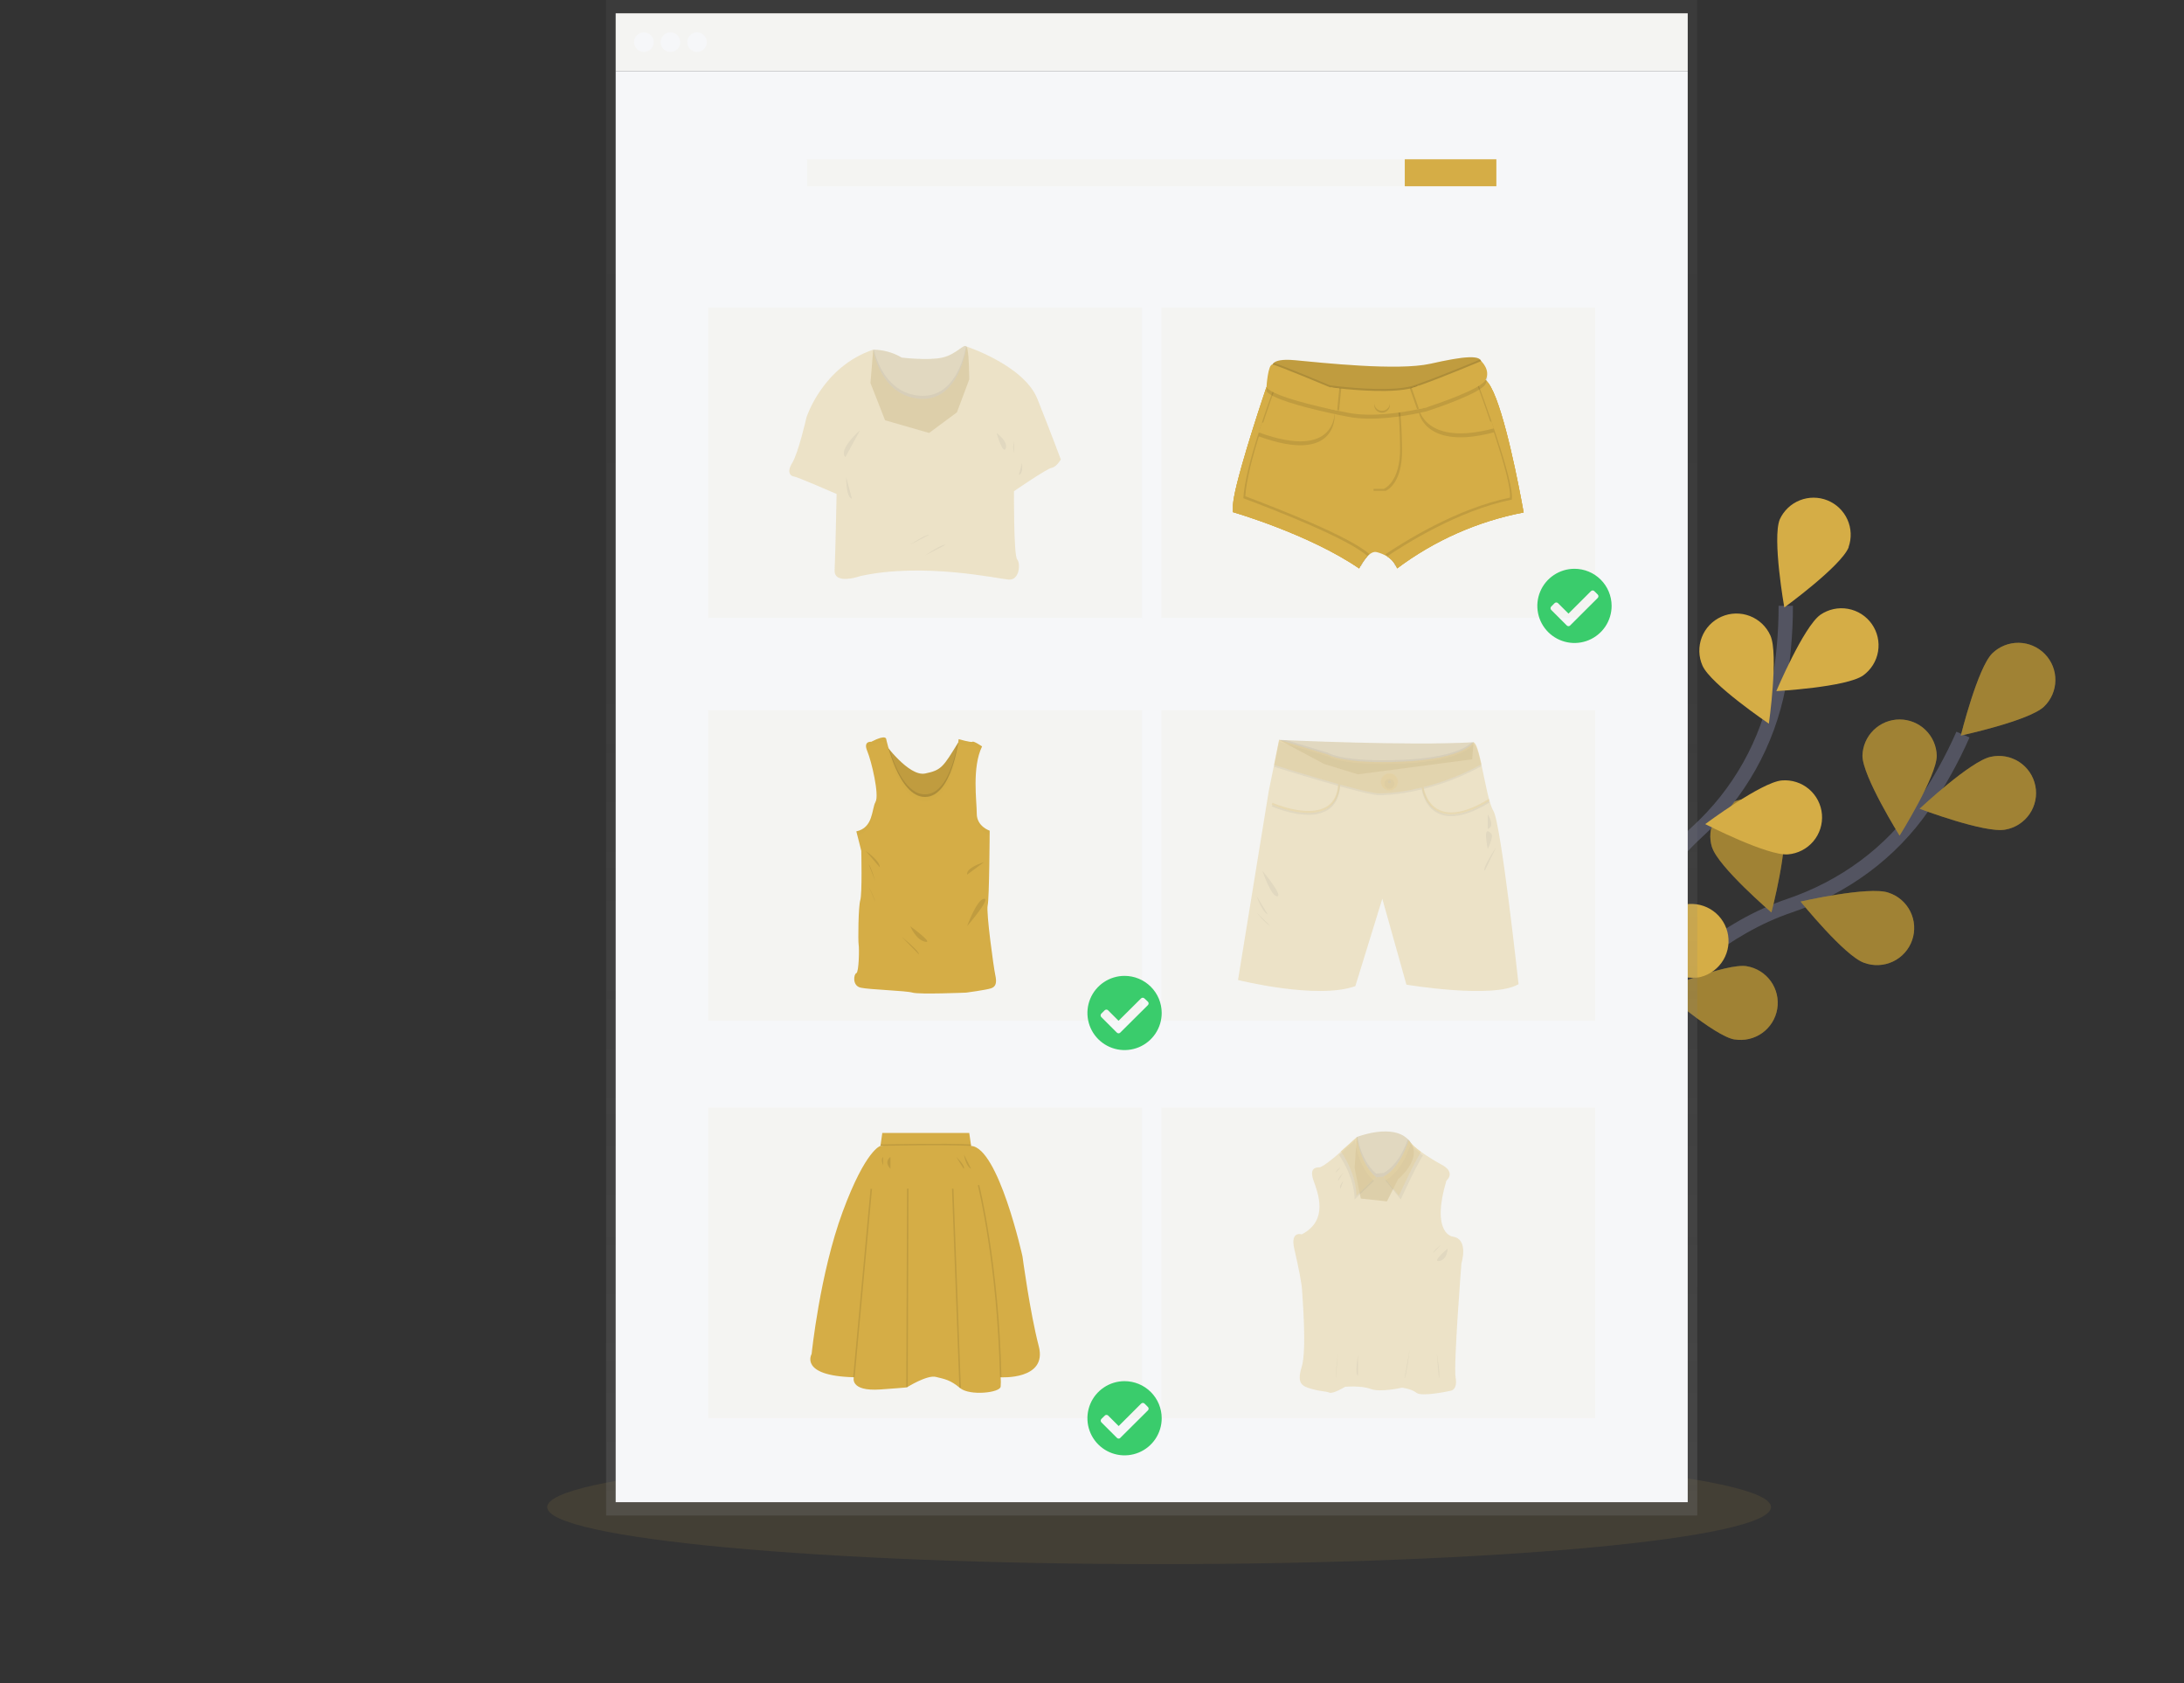 <svg width="305" height="235" viewBox="0 0 305 235" fill="none" xmlns="http://www.w3.org/2000/svg">
<rect x="0" y="0" width="305" height="235" fill="#333333" stroke="none"/>
<path opacity="0.1" d="M161.873 218.375C209.069 218.375 247.328 214.811 247.328 210.415C247.328 206.019 209.069 202.455 161.873 202.455C114.678 202.455 76.418 206.019 76.418 210.415C76.418 214.811 114.678 218.375 161.873 218.375Z" fill="#D5AD46"/>
<path d="M219.878 153.741C219.878 153.741 231.858 132.549 249.911 126.448C257.482 123.884 264.092 119.064 268.612 112.478C270.751 109.347 272.599 106.027 274.132 102.559" stroke="#535461" stroke-width="2" stroke-miterlimit="10"/>
<path d="M285.464 98.642C283.407 100.634 273.832 102.694 273.832 102.694C273.832 102.694 276.184 93.202 278.238 91.207C279.225 90.25 280.553 89.724 281.928 89.745C283.304 89.765 284.615 90.331 285.573 91.317C286.532 92.303 287.058 93.628 287.038 95.002C287.017 96.376 286.451 97.685 285.464 98.642Z" fill="#D5AD46"/>
<path d="M280.049 115.825C277.238 116.38 268.081 112.913 268.081 112.913C268.081 112.913 275.22 106.218 278.028 105.66C278.702 105.511 279.4 105.498 280.08 105.622C280.76 105.746 281.408 106.004 281.987 106.381C282.565 106.758 283.063 107.247 283.449 107.819C283.836 108.391 284.105 109.034 284.24 109.711C284.374 110.388 284.372 111.085 284.233 111.761C284.095 112.437 283.822 113.079 283.432 113.648C283.041 114.218 282.541 114.704 281.96 115.077C281.379 115.451 280.729 115.705 280.049 115.825Z" fill="#D5AD46"/>
<path d="M260.317 134.417C257.614 133.481 251.458 125.872 251.458 125.872C251.458 125.872 261.005 123.689 263.711 124.625C264.37 124.835 264.98 125.175 265.506 125.624C266.032 126.074 266.462 126.623 266.772 127.241C267.082 127.859 267.265 128.533 267.31 129.222C267.355 129.912 267.262 130.603 267.036 131.256C266.809 131.909 266.454 132.511 265.992 133.025C265.53 133.539 264.969 133.955 264.343 134.25C263.717 134.544 263.038 134.711 262.347 134.74C261.656 134.768 260.966 134.659 260.317 134.417Z" fill="#D5AD46"/>
<path d="M242.235 145.128C239.409 144.663 232.057 138.196 232.057 138.196C232.057 138.196 241.096 134.435 243.923 134.897C244.595 135.008 245.238 135.25 245.817 135.609C246.395 135.968 246.897 136.437 247.294 136.99C247.691 137.543 247.975 138.168 248.13 138.831C248.284 139.493 248.307 140.179 248.196 140.851C248.085 141.522 247.843 142.165 247.484 142.742C247.124 143.32 246.654 143.821 246.101 144.218C245.547 144.614 244.921 144.897 244.257 145.052C243.594 145.207 242.907 145.229 242.235 145.119V145.128Z" fill="#D5AD46"/>
<path d="M260.095 105.504C260.095 108.366 265.279 116.665 265.279 116.665C265.279 116.665 270.468 108.369 270.471 105.507C270.439 104.155 269.878 102.869 268.908 101.924C267.939 100.979 266.638 100.449 265.283 100.449C263.928 100.449 262.627 100.979 261.658 101.924C260.689 102.869 260.128 104.155 260.095 105.507V105.504Z" fill="#D5AD46"/>
<path d="M239.096 118.29C239.952 121.02 247.382 127.39 247.382 127.39C247.382 127.39 249.851 117.924 248.995 115.195C248.584 113.883 247.668 112.787 246.448 112.149C245.228 111.511 243.804 111.384 242.49 111.794C241.176 112.204 240.079 113.119 239.44 114.338C238.801 115.556 238.673 116.978 239.084 118.29H239.096Z" fill="#D5AD46"/>
<path d="M220.392 133.524C220.773 136.361 227.023 143.892 227.023 143.892C227.023 143.892 231.057 134.981 230.675 132.144C230.492 130.782 229.775 129.549 228.681 128.715C227.587 127.882 226.206 127.516 224.843 127.699C223.479 127.882 222.244 128.598 221.409 129.691C220.575 130.783 220.209 132.162 220.392 133.524Z" fill="#D5AD46"/>
<path opacity="0.25" d="M285.464 98.642C283.407 100.634 273.832 102.694 273.832 102.694C273.832 102.694 276.184 93.202 278.238 91.207C279.225 90.25 280.553 89.724 281.928 89.745C283.304 89.765 284.615 90.331 285.573 91.317C286.532 92.303 287.058 93.628 287.038 95.002C287.017 96.376 286.451 97.685 285.464 98.642Z" fill="black"/>
<path opacity="0.25" d="M280.049 115.825C277.238 116.38 268.081 112.913 268.081 112.913C268.081 112.913 275.22 106.218 278.028 105.66C278.702 105.511 279.4 105.498 280.08 105.622C280.76 105.746 281.408 106.004 281.987 106.381C282.565 106.758 283.063 107.247 283.449 107.819C283.836 108.391 284.105 109.034 284.24 109.711C284.374 110.388 284.372 111.085 284.233 111.761C284.095 112.437 283.822 113.079 283.432 113.648C283.041 114.218 282.541 114.704 281.96 115.077C281.379 115.451 280.729 115.705 280.049 115.825Z" fill="black"/>
<path opacity="0.25" d="M260.317 134.417C257.614 133.481 251.458 125.872 251.458 125.872C251.458 125.872 261.005 123.689 263.711 124.625C264.37 124.835 264.98 125.175 265.506 125.624C266.032 126.074 266.462 126.623 266.772 127.241C267.082 127.859 267.265 128.533 267.31 129.222C267.355 129.912 267.262 130.603 267.036 131.256C266.809 131.909 266.454 132.511 265.992 133.025C265.53 133.539 264.969 133.955 264.343 134.25C263.717 134.544 263.038 134.711 262.347 134.74C261.656 134.768 260.966 134.659 260.317 134.417Z" fill="black"/>
<path opacity="0.25" d="M242.235 145.128C239.409 144.663 232.057 138.196 232.057 138.196C232.057 138.196 241.096 134.435 243.923 134.897C244.595 135.008 245.238 135.25 245.817 135.609C246.395 135.968 246.897 136.437 247.294 136.99C247.691 137.543 247.975 138.168 248.13 138.831C248.284 139.493 248.307 140.179 248.196 140.851C248.085 141.522 247.843 142.165 247.484 142.742C247.124 143.32 246.654 143.821 246.101 144.218C245.547 144.614 244.921 144.897 244.257 145.052C243.594 145.207 242.907 145.229 242.235 145.119V145.128Z" fill="black"/>
<path opacity="0.25" d="M260.095 105.504C260.095 108.366 265.279 116.665 265.279 116.665C265.279 116.665 270.468 108.369 270.471 105.507C270.439 104.155 269.878 102.869 268.908 101.924C267.939 100.979 266.638 100.449 265.283 100.449C263.928 100.449 262.627 100.979 261.658 101.924C260.689 102.869 260.128 104.155 260.095 105.507V105.504Z" fill="black"/>
<path opacity="0.25" d="M239.096 118.29C239.952 121.02 247.382 127.39 247.382 127.39C247.382 127.39 249.851 117.924 248.995 115.195C248.584 113.883 247.668 112.787 246.448 112.149C245.228 111.511 243.804 111.384 242.49 111.794C241.176 112.204 240.079 113.119 239.44 114.338C238.801 115.556 238.673 116.978 239.084 118.29H239.096Z" fill="black"/>
<path opacity="0.25" d="M220.392 133.524C220.773 136.361 227.023 143.892 227.023 143.892C227.023 143.892 231.057 134.981 230.675 132.144C230.492 130.782 229.775 129.549 228.681 128.715C227.587 127.882 226.206 127.516 224.843 127.699C223.479 127.882 222.244 128.598 221.409 129.691C220.575 130.783 220.209 132.162 220.392 133.524Z" fill="black"/>
<path d="M220.569 153.319C220.569 153.319 222.921 129.097 236.934 116.215C242.847 110.848 246.857 103.71 248.364 95.874C249.049 92.148 249.391 88.367 249.385 84.579" stroke="#535461" stroke-width="2" stroke-miterlimit="10"/>
<path d="M258.17 76.412C257.098 79.066 249.181 84.81 249.181 84.81C249.181 84.81 247.475 75.179 248.548 72.513C249.102 71.299 250.103 70.346 251.344 69.851C252.585 69.357 253.969 69.359 255.207 69.858C256.446 70.357 257.444 71.314 257.994 72.53C258.544 73.746 258.602 75.127 258.158 76.385L258.17 76.412Z" fill="#D5AD46"/>
<path d="M260.188 94.305C257.846 95.952 248.067 96.489 248.067 96.489C248.067 96.489 251.878 87.491 254.221 85.832C255.346 85.059 256.732 84.761 258.077 85.002C259.421 85.243 260.616 86.004 261.402 87.12C262.188 88.236 262.501 89.617 262.274 90.962C262.047 92.307 261.297 93.509 260.188 94.305Z" fill="#D5AD46"/>
<path d="M249.704 119.283C246.851 119.523 238.138 115.057 238.138 115.057C238.138 115.057 245.98 109.2 248.836 108.96C249.515 108.903 250.198 108.98 250.847 109.187C251.496 109.393 252.098 109.726 252.618 110.165C253.138 110.604 253.567 111.141 253.879 111.746C254.191 112.35 254.382 113.01 254.438 113.688C254.495 114.366 254.418 115.048 254.211 115.696C254.004 116.344 253.671 116.945 253.232 117.465C252.792 117.984 252.254 118.412 251.649 118.724C251.043 119.036 250.383 119.226 249.704 119.283Z" fill="#D5AD46"/>
<path d="M237.511 136.397C234.739 137.114 225.395 134.183 225.395 134.183C225.395 134.183 232.135 127.084 234.907 126.367C236.238 126.022 237.653 126.22 238.839 126.917C240.025 127.613 240.885 128.752 241.23 130.082C241.575 131.412 241.377 132.824 240.68 134.009C239.982 135.193 238.842 136.052 237.511 136.397Z" fill="#D5AD46"/>
<path d="M237.757 92.938C238.919 95.553 247.025 101.036 247.025 101.036C247.025 101.036 248.403 91.354 247.244 88.739C246.687 87.482 245.652 86.499 244.368 86.004C243.084 85.509 241.656 85.544 240.398 86.101C239.14 86.658 238.155 87.691 237.66 88.973C237.164 90.255 237.199 91.681 237.757 92.938Z" fill="#D5AD46"/>
<path d="M223.75 113.135C225.642 115.282 235.021 118.098 235.021 118.098C235.021 118.098 233.435 108.447 231.546 106.296C230.638 105.262 229.356 104.631 227.982 104.541C226.607 104.451 225.254 104.91 224.218 105.816C223.183 106.723 222.55 108.004 222.46 109.376C222.37 110.748 222.83 112.1 223.738 113.135H223.75Z" fill="#D5AD46"/>
<path d="M212.833 134.63C214.334 137.069 223.101 141.427 223.101 141.427C223.101 141.427 223.173 131.646 221.674 129.208C220.954 128.037 219.798 127.199 218.46 126.88C217.122 126.56 215.711 126.785 214.539 127.504C213.366 128.223 212.528 129.378 212.208 130.714C211.888 132.051 212.113 133.459 212.833 134.63Z" fill="#D5AD46"/>
<path d="M84.644 0V8.212V211.585H237.03V8.212V0H84.644Z" fill="url(#paint0_linear)"/>
<path d="M235.694 1.857H85.981V9.922H235.694V1.857Z" fill="#F6F7F9"/>
<g opacity="0.2">
<path opacity="0.2" d="M235.694 1.857H85.981V9.922H235.694V1.857Z" fill="#D5AD46"/>
</g>
<path d="M235.694 9.922H85.981V209.728H235.694V9.922Z" fill="#F6F7F9"/>
<path d="M89.918 7.255C90.674 7.255 91.287 6.643 91.287 5.888C91.287 5.132 90.674 4.52 89.918 4.52C89.162 4.52 88.548 5.132 88.548 5.888C88.548 6.643 89.162 7.255 89.918 7.255Z" fill="#F6F7F9"/>
<path d="M93.63 7.255C94.386 7.255 94.999 6.643 94.999 5.888C94.999 5.132 94.386 4.52 93.63 4.52C92.874 4.52 92.26 5.132 92.26 5.888C92.26 6.643 92.874 7.255 93.63 7.255Z" fill="#F6F7F9"/>
<path d="M97.342 7.255C98.098 7.255 98.712 6.643 98.712 5.888C98.712 5.132 98.098 4.52 97.342 4.52C96.586 4.52 95.972 5.132 95.972 5.888C95.972 6.643 96.586 7.255 97.342 7.255Z" fill="#F6F7F9"/>
<g opacity="0.2">
<path opacity="0.2" d="M208.97 22.239H112.701V26.003H208.97V22.239Z" fill="#D5AD46"/>
</g>
<path d="M208.97 22.239H196.18V26.003H208.97V22.239Z" fill="#D5AD46"/>
<g opacity="0.2">
<path opacity="0.2" d="M159.486 99.161H98.904V142.497H159.486V99.161Z" fill="#D5AD46"/>
</g>
<g opacity="0.2">
<path opacity="0.2" d="M159.486 42.946H98.904V86.282H159.486V42.946Z" fill="#D5AD46"/>
</g>
<g opacity="0.2">
<path opacity="0.2" d="M159.486 154.644H98.904V197.98H159.486V154.644Z" fill="#D5AD46"/>
</g>
<g opacity="0.2">
<path opacity="0.2" d="M222.77 99.161H162.189V142.497H222.77V99.161Z" fill="#D5AD46"/>
</g>
<g opacity="0.2">
<path opacity="0.2" d="M222.77 42.946H162.189V86.282H222.77V42.946Z" fill="#D5AD46"/>
</g>
<g opacity="0.2">
<path opacity="0.2" d="M222.77 154.644H162.189V197.98H222.77V154.644Z" fill="#D5AD46"/>
</g>
<path d="M177.676 51.32C177.676 51.32 177.127 49.949 180.833 50.291C184.539 50.633 195.179 51.815 199.78 50.78C204.381 49.745 207.123 49.416 206.85 50.78C206.577 52.145 198.888 55.228 198.888 55.228L188.933 56.257L181.59 55.09L177.646 52.76L177.676 51.32Z" fill="#D5AD46"/>
<path opacity="0.1" d="M206.859 50.78C206.583 52.145 198.898 55.228 198.898 55.228L188.942 56.257L181.599 55.093L177.658 52.763L177.685 51.323C177.647 51.205 177.647 51.077 177.685 50.958C177.722 50.84 177.796 50.735 177.896 50.66C178.235 50.36 179.028 50.127 180.842 50.294C184.551 50.636 195.188 51.815 199.789 50.78C203.538 49.938 206.054 49.563 206.697 50.181C206.776 50.256 206.833 50.352 206.862 50.458C206.891 50.563 206.89 50.675 206.859 50.78Z" fill="black"/>
<path d="M212.776 71.544C206.37 72.776 200.329 75.447 195.11 79.357C194.846 78.656 194.349 78.066 193.702 77.686C193.26 77.413 192.777 77.21 192.272 77.087C191.813 76.97 191.371 77.249 190.966 77.65C190.499 78.166 190.108 78.745 189.804 79.369C182.803 74.57 172.183 71.508 172.183 71.508V70.548C172.183 70.359 172.217 70.131 172.253 69.873C172.289 69.615 172.334 69.388 172.391 69.109C173.292 64.532 176.854 54.073 176.854 54.073H177.956H180.881L188.689 55.693L197.474 55.156L206.322 53.318L207.469 53.078C209.382 54.577 211.553 65.075 212.406 69.543C212.514 70.11 212.598 70.578 212.661 70.923C212.737 71.313 212.776 71.544 212.776 71.544Z" fill="#D5AD46"/>
<path d="M173.637 69.562C173.868 65.168 177.364 55.645 177.956 54.065H176.854C176.854 54.065 173.081 65.162 172.316 69.493C172.314 69.504 172.314 69.515 172.316 69.526C172.295 69.642 172.274 69.757 172.259 69.865C172.222 70.122 172.198 70.35 172.189 70.539V71.499C172.189 71.499 182.809 74.564 189.81 79.36C190.114 78.736 190.505 78.157 190.972 77.641C188.296 75.212 178.148 71.253 173.637 69.562Z" fill="#D5AD46"/>
<path d="M212.661 70.911C212.634 70.758 212.601 70.581 212.565 70.386C212.52 70.134 212.466 69.85 212.406 69.531C211.553 65.057 209.382 54.556 207.469 53.066L206.322 53.306C207.018 55.174 211.508 67.375 211.127 69.757C203.619 71.256 196.008 76.13 193.708 77.686C194.355 78.066 194.852 78.656 195.116 79.357C200.335 75.448 206.376 72.776 212.782 71.544C212.782 71.544 212.737 71.313 212.661 70.911Z" fill="#D5AD46"/>
<path opacity="0.1" d="M173.913 69.286C174.142 64.892 177.64 55.369 178.232 53.791H177.127C177.127 53.791 173.355 64.889 172.589 69.217C172.589 69.217 172.589 69.241 172.589 69.25C172.567 69.37 172.549 69.484 172.535 69.591C172.499 69.85 172.475 70.077 172.466 70.266V71.226C172.466 71.226 183.082 74.288 190.086 79.087C190.388 78.462 190.778 77.883 191.245 77.369C188.569 74.945 178.424 70.977 173.913 69.286Z" fill="black"/>
<path d="M173.637 69.562C173.868 65.168 177.364 55.645 177.956 54.065H176.854C176.854 54.065 173.081 65.162 172.316 69.493C172.314 69.504 172.314 69.515 172.316 69.526C172.295 69.642 172.274 69.757 172.259 69.865C172.222 70.122 172.198 70.35 172.189 70.539V71.499C172.189 71.499 182.809 74.564 189.81 79.36C190.114 78.736 190.505 78.157 190.972 77.641C188.296 75.212 178.148 71.253 173.637 69.562Z" fill="#D5AD46"/>
<path opacity="0.1" d="M212.388 70.635L212.292 70.111C212.244 69.859 212.193 69.577 212.133 69.256C211.283 64.784 209.109 54.283 207.196 52.79L206.051 53.033C206.748 54.901 211.238 67.102 210.857 69.484C203.348 70.983 195.735 75.857 193.438 77.411C194.085 77.791 194.582 78.382 194.846 79.084C200.062 75.173 206.103 72.5 212.508 71.268C212.508 71.268 212.463 71.043 212.388 70.635Z" fill="black"/>
<path d="M212.661 70.911C212.634 70.758 212.601 70.581 212.565 70.386C212.52 70.134 212.466 69.85 212.406 69.531C211.553 65.057 209.382 54.556 207.469 53.066L206.322 53.306C207.018 55.174 211.508 67.375 211.127 69.757C203.619 71.256 196.008 76.13 193.708 77.686C194.355 78.066 194.852 78.656 195.116 79.357C200.335 75.448 206.376 72.776 212.782 71.544C212.782 71.544 212.737 71.313 212.661 70.911Z" fill="#D5AD46"/>
<path opacity="0.1" d="M176.247 59.487C176.247 59.487 183.214 63.866 184.842 57.453L186.392 57.867C186.392 57.867 186.902 64.973 175.784 60.918L176.247 59.487Z" fill="black"/>
<path d="M176.247 58.938C176.247 58.938 183.214 63.317 184.842 56.905L186.392 57.319C186.392 57.319 186.902 64.424 175.784 60.369L176.247 58.938Z" fill="#D5AD46"/>
<path opacity="0.1" d="M198.171 57.66C198.171 57.66 199.072 62.9 208.619 60.36L208.283 59.37C208.283 59.37 201.763 62.069 199.399 57.382L198.171 57.66Z" fill="black"/>
<path d="M198.171 57.112C198.171 57.112 199.072 62.351 208.619 59.811L208.283 58.821C208.283 58.821 201.763 61.521 199.399 56.833L198.171 57.112Z" fill="#D5AD46"/>
<path opacity="0.1" d="M191.816 57.592V68.527H193.51C193.51 68.527 195.852 67.684 195.798 62.768C195.744 57.852 195.387 56.53 195.387 56.53L191.816 57.592Z" fill="black"/>
<path d="M191.543 57.319V68.254H193.236C193.236 68.254 195.579 67.411 195.525 62.495C195.471 57.58 195.11 56.257 195.11 56.257L191.543 57.319Z" fill="#D5AD46"/>
<path opacity="0.1" d="M207.46 53.618C206.769 54.901 200.498 57.01 199.39 57.373L199.222 57.427C199.222 57.427 198.825 57.529 198.162 57.667C196.144 58.087 191.645 58.866 188.251 58.182C187.758 58.087 187.248 57.981 186.728 57.883L185.527 57.622C181.623 56.755 177.583 55.621 176.866 54.622C176.866 54.622 177.061 51.362 177.718 51.449C178.376 51.536 185.719 54.622 185.719 54.622L185.824 54.637C186.014 54.661 186.443 54.715 187.047 54.784C189.431 55.045 194.456 55.459 197.159 54.736C197.288 54.7 197.408 54.664 197.525 54.622C197.729 54.553 197.942 54.481 198.162 54.4C201.64 53.171 206.847 50.969 206.847 50.969C206.847 50.969 208.223 52.205 207.46 53.618Z" fill="black"/>
<path opacity="0.1" d="M206.859 50.78C206.583 52.145 198.897 55.228 198.897 55.228L188.942 56.257L181.599 55.093L177.658 52.763L177.685 51.323C177.647 51.205 177.647 51.077 177.685 50.958C177.722 50.839 177.796 50.735 177.896 50.66C179.202 51.056 185.704 53.788 185.704 53.788L185.809 53.803C185.998 53.828 186.428 53.882 187.032 53.95C189.416 54.211 194.441 54.625 197.144 53.903C197.273 53.867 197.393 53.831 197.51 53.788C197.714 53.722 197.927 53.648 198.147 53.566C201.291 52.454 205.853 50.546 206.697 50.192C206.774 50.267 206.83 50.361 206.858 50.464C206.887 50.568 206.887 50.677 206.859 50.78Z" fill="black"/>
<path d="M207.46 53.066C206.769 54.349 200.498 56.455 199.39 56.818L199.222 56.875C199.222 56.875 198.825 56.974 198.162 57.112C196.144 57.532 191.645 58.311 188.251 57.627C187.758 57.532 187.248 57.426 186.728 57.328L185.527 57.067C181.623 56.2 177.583 55.066 176.866 54.067C176.866 54.067 177.061 50.807 177.718 50.897C178.376 50.987 185.719 54.067 185.719 54.067L185.824 54.082C186.014 54.106 186.443 54.163 187.047 54.229C189.431 54.49 194.456 54.904 197.159 54.181C197.288 54.145 197.408 54.109 197.525 54.067C197.729 54.001 197.942 53.926 198.162 53.845C201.64 52.616 206.847 50.414 206.847 50.414C206.847 50.414 208.223 51.659 207.46 53.066Z" fill="#D5AD46"/>
<path opacity="0.1" d="M193.005 57.628C193.612 57.628 194.104 57.136 194.104 56.53C194.104 55.924 193.612 55.432 193.005 55.432C192.398 55.432 191.906 55.924 191.906 56.53C191.906 57.136 192.398 57.628 193.005 57.628Z" fill="black"/>
<path d="M193.005 57.352C193.612 57.352 194.104 56.86 194.104 56.254C194.104 55.648 193.612 55.156 193.005 55.156C192.398 55.156 191.906 55.648 191.906 56.254C191.906 56.86 192.398 57.352 193.005 57.352Z" fill="#D5AD46"/>
<path opacity="0.1" d="M187.308 54.217L187.008 57.313L185.806 57.052L186.107 54.07C186.275 54.1 186.707 54.157 187.308 54.217Z" fill="black"/>
<path d="M187.038 54.217L186.737 57.313L185.536 57.052L185.836 54.07C186.001 54.1 186.437 54.157 187.038 54.217Z" fill="#D5AD46"/>
<path opacity="0.1" d="M199.123 56.818L198.955 56.875C198.955 56.875 198.561 56.974 197.894 57.112L196.87 54.175C196.999 54.139 197.123 54.103 197.24 54.061C197.444 53.995 197.657 53.92 197.876 53.84L199.123 56.818Z" fill="black"/>
<path d="M199.399 56.818L199.231 56.875C199.231 56.875 198.834 56.974 198.171 57.112L197.147 54.175C197.276 54.139 197.396 54.103 197.513 54.061C197.717 53.995 197.93 53.92 198.15 53.84L199.399 56.818Z" fill="#D5AD46"/>
<g opacity="0.5">
<path opacity="0.5" d="M121.939 48.819C123.344 48.828 124.721 49.21 125.93 49.925C125.93 49.925 129.588 50.369 131.582 49.925C133.576 49.481 134.586 47.934 134.964 48.375C135.342 48.816 135.351 52.97 135.351 52.97L133.633 57.565L129.753 60.441L123.603 58.671L121.566 53.474L121.939 48.819Z" fill="#D5AD46"/>
<path opacity="0.1" d="M135.351 52.976L133.633 57.57L129.753 60.447L123.603 58.677L121.566 53.474L121.954 48.825H122.044C123.418 48.859 124.761 49.241 125.948 49.934C125.948 49.934 129.606 50.378 131.6 49.934C133.495 49.514 134.492 48.093 134.904 48.333C134.928 48.344 134.95 48.36 134.967 48.381C135.351 48.819 135.351 52.976 135.351 52.976Z" fill="black"/>
<path opacity="0.1" d="M135.351 52.976L133.633 57.571L129.753 60.447L123.603 58.677L121.566 53.474L121.954 48.825H122.044C122.386 50.291 123.846 54.922 128.495 55.249C133.276 55.582 134.634 49.901 134.916 48.336C134.94 48.347 134.962 48.364 134.979 48.384C135.351 48.819 135.351 52.976 135.351 52.976Z" fill="black"/>
<path opacity="0.5" d="M121.939 48.82C121.939 48.82 122.936 55.295 128.48 55.682C134.024 56.069 134.964 48.376 134.964 48.376C134.964 48.376 143.001 51.006 144.875 55.697C146.749 60.388 148.145 64.152 148.145 64.152C148.145 64.152 147.545 65.202 146.869 65.313C146.193 65.424 141.604 68.579 141.604 68.579C141.604 68.579 141.55 77.546 142.049 78.098C142.547 78.65 142.382 81.032 140.883 80.921C139.385 80.81 129.023 78.485 120.161 80.423C120.161 80.423 116.449 81.751 116.557 79.592C116.665 77.433 116.833 68.966 116.833 68.966C116.833 68.966 111.235 66.53 110.905 66.53C110.574 66.53 109.739 66.092 110.625 64.65C111.511 63.207 112.623 58.285 112.623 58.285C112.623 58.285 114.845 51.219 121.939 48.82Z" fill="#D5AD46"/>
<path opacity="0.1" d="M139.174 60.447C139.174 60.447 140.838 61.664 140.451 62.606C140.063 63.548 139.174 60.447 139.174 60.447Z" fill="black"/>
<path opacity="0.1" d="M141.613 61.617C141.458 62.157 141.458 62.729 141.613 63.269V61.617Z" fill="black"/>
<path opacity="0.1" d="M142.721 64.655C142.721 64.655 142.944 66.154 142.28 66.313L142.721 64.655Z" fill="black"/>
<path opacity="0.1" d="M120.11 60.06C120.11 60.06 117.007 62.759 118.059 63.824L120.11 60.06Z" fill="black"/>
<path opacity="0.1" d="M118.17 66.592C118.17 66.592 118.119 69.415 118.975 69.636L118.17 66.592Z" fill="black"/>
<path opacity="0.1" d="M127.092 76.055C127.092 76.055 129.195 74.618 129.753 74.672L127.092 76.055Z" fill="black"/>
<path opacity="0.1" d="M129.195 77.551C129.195 77.551 131.471 75.944 132.081 76.052L129.195 77.551Z" fill="black"/>
</g>
<g opacity="0.5">
<path opacity="0.5" d="M178.628 103.3C178.628 103.3 196.762 104.158 205.778 103.63L205.58 106.005L189.626 108.105L184.905 106.653L178.628 103.3Z" fill="#D5AD46"/>
<path opacity="0.1" d="M205.79 103.63L205.592 106.005L189.641 108.105L184.917 106.653L178.628 103.3C178.628 103.3 179.001 103.321 179.665 103.348C183.599 103.519 197.765 104.071 205.544 103.648L205.79 103.63Z" fill="black"/>
<path opacity="0.5" d="M212.067 137.407C208.565 139.507 196.411 137.473 196.411 137.473L193.041 125.476L189.275 137.68C183.926 139.594 172.892 136.823 172.892 136.823L177.187 110.429L177.929 106.791L178.628 103.3L185.434 105.346C185.434 105.346 187.479 106.731 196.002 106.335C204.526 105.939 205.778 103.636 205.778 103.636C206.153 103.744 206.511 105.067 206.871 106.71C207.394 109.11 207.925 112.187 208.553 113.204C209.622 114.913 212.067 137.407 212.067 137.407Z" fill="#D5AD46"/>
<path opacity="0.1" d="M206.883 106.968C199.285 111.134 192.744 111.02 192.744 111.02C191.125 111.218 177.929 107.052 177.929 107.052L178.628 103.564L185.434 105.609C185.434 105.609 187.479 106.995 196.002 106.599C204.526 106.203 205.778 103.9 205.778 103.9C206.165 104.005 206.523 105.325 206.883 106.968Z" fill="black"/>
<path opacity="0.1" d="M205.79 103.63L205.592 106.005L189.641 108.105L184.917 106.653L178.628 103.3C178.628 103.3 179.001 103.321 179.665 103.348L185.431 105.082C185.431 105.082 187.476 106.467 195.999 106.071C202.694 105.771 204.904 104.272 205.544 103.645L205.79 103.63Z" fill="black"/>
<path opacity="0.5" d="M206.883 106.704C199.285 110.87 192.744 110.756 192.744 110.756C191.125 110.954 177.929 106.788 177.929 106.788L178.628 103.3L185.434 105.346C185.434 105.346 187.479 106.731 196.002 106.335C204.526 105.939 205.778 103.636 205.778 103.636C206.165 103.738 206.523 105.061 206.883 106.704Z" fill="#D5AD46"/>
<path opacity="0.1" d="M194.032 110.126C194.415 110.126 194.726 109.816 194.726 109.434C194.726 109.051 194.415 108.741 194.032 108.741C193.649 108.741 193.338 109.051 193.338 109.434C193.338 109.816 193.649 110.126 194.032 110.126Z" fill="black"/>
<path opacity="0.5" d="M194.032 109.862C194.415 109.862 194.726 109.552 194.726 109.17C194.726 108.787 194.415 108.477 194.032 108.477C193.649 108.477 193.338 108.787 193.338 109.17C193.338 109.552 193.649 109.862 194.032 109.862Z" stroke="#D5AD46" stroke-miterlimit="10"/>
<path opacity="0.1" d="M176.295 121.574C176.295 121.574 177.517 125.204 178.376 125.138C179.235 125.072 176.295 121.574 176.295 121.574Z" fill="black"/>
<path opacity="0.1" d="M175.502 125.138C175.502 125.138 176.262 127.315 177.055 127.678L175.502 125.138Z" fill="black"/>
<path opacity="0.1" d="M175.502 127.414C175.502 127.414 176.703 128.932 177.415 129.294L175.502 127.414Z" fill="black"/>
<path opacity="0.1" d="M207.76 113.692C207.76 113.692 208.883 115.375 207.76 115.738V113.692Z" fill="black"/>
<path opacity="0.1" d="M208.271 116.428C206.967 114.883 207.772 118.527 207.772 118.527C207.772 118.527 208.604 116.824 208.271 116.428Z" fill="black"/>
<path opacity="0.1" d="M208.928 118.308C208.928 118.308 206.946 121.245 207.343 121.575L208.928 118.308Z" fill="black"/>
<path opacity="0.1" d="M182.707 113.755C180.277 113.755 177.743 112.658 177.601 112.592L177.709 112.349C177.758 112.373 182.608 114.475 185.233 112.898C186.224 112.298 186.779 111.242 186.887 109.748L187.152 109.769C187.038 111.353 186.437 112.469 185.368 113.123C184.555 113.571 183.635 113.79 182.707 113.755Z" fill="black"/>
<path opacity="0.5" d="M182.707 113.491C180.277 113.491 177.743 112.394 177.601 112.328L177.709 112.088C177.758 112.109 182.608 114.211 185.233 112.634C186.224 112.034 186.779 110.978 186.887 109.484L187.152 109.505C187.038 111.089 186.437 112.205 185.368 112.859C184.555 113.307 183.635 113.526 182.707 113.491Z" fill="#D5AD46"/>
<path opacity="0.1" d="M202.655 113.953C202.032 113.962 201.416 113.83 200.853 113.566C198.882 112.619 198.564 110.297 198.549 110.198L198.813 110.165C198.813 110.189 199.129 112.448 200.97 113.329C202.61 114.118 204.937 113.629 207.877 111.83L208.012 112.055C205.919 113.32 204.126 113.953 202.655 113.953Z" fill="black"/>
<path opacity="0.5" d="M202.655 113.689C202.032 113.698 201.416 113.566 200.853 113.303C198.882 112.355 198.564 110.033 198.549 109.934L198.813 109.901C198.813 109.925 199.129 112.184 200.97 113.066C202.61 113.854 204.937 113.365 207.877 111.566L208.012 111.791C205.919 113.057 204.126 113.689 202.655 113.689Z" fill="#D5AD46"/>
</g>
<path d="M123.47 103.705C123.47 103.705 126.879 108.459 129.195 107.997C131.51 107.535 131.738 107.028 133.796 103.705L135.483 107.583L133.495 112.382L131.141 115.426L126.149 114.643L124.534 109.197L123.47 103.705Z" fill="#D5AD46"/>
<path opacity="0.1" d="M135.483 107.58L133.495 112.379L131.141 115.423L126.149 114.64L124.534 109.194L123.47 103.705C123.47 103.705 123.771 104.119 124.239 104.689C125.383 106.053 127.561 108.321 129.195 107.988C131.477 107.532 131.732 107.031 133.715 103.831L133.796 103.696L135.483 107.58Z" fill="black"/>
<path opacity="0.1" d="M135.483 107.58L133.495 112.379L131.141 115.423L126.149 114.64L124.534 109.194L123.47 103.705C123.47 103.705 123.771 104.119 124.239 104.689C124.984 107.088 126.585 110.936 129.195 110.903C132.141 110.87 133.33 105.996 133.715 103.84L133.796 103.705L135.483 107.58Z" fill="black"/>
<path d="M121.668 103.564C121.668 103.564 120.512 103.426 121.113 104.857C121.713 106.287 122.822 110.993 122.269 111.962C121.716 112.931 121.993 115.561 119.59 116.071L120.281 118.791C120.281 118.791 120.419 124.79 120.143 125.668C119.866 126.547 119.818 131.388 119.912 131.895C120.005 132.402 119.96 135.725 119.59 135.866C119.221 136.007 118.99 137.617 120.191 137.893C121.392 138.169 126.519 138.31 127.444 138.586C128.369 138.862 134.928 138.586 134.928 138.586C134.928 138.586 137.7 138.217 138.394 137.986C139.087 137.755 139.226 137.203 138.994 136.142C138.763 135.08 137.7 127.375 137.931 126.406C138.162 125.437 138.21 115.978 138.21 115.978C138.21 115.978 136.408 115.378 136.408 113.623C136.408 111.869 135.715 107.163 137.147 104.212C137.147 104.212 135.991 103.42 135.808 103.561C135.625 103.702 133.88 103.195 133.88 103.195C133.88 103.195 132.979 111.224 129.21 111.269C125.441 111.314 123.762 103.195 123.762 103.195C123.762 103.195 123.795 102.457 121.668 103.564Z" fill="#D5AD46"/>
<path opacity="0.1" d="M127.119 129.312C127.119 129.312 127.897 131.205 129.195 131.481C130.492 131.757 127.119 129.312 127.119 129.312Z" fill="black"/>
<path opacity="0.1" d="M125.918 130.788C125.918 130.788 128.429 132.819 128.321 133.236L125.918 130.788Z" fill="black"/>
<path opacity="0.1" d="M120.882 118.791C120.882 118.791 122.87 120.129 122.87 121.098L120.882 118.791Z" fill="black"/>
<path opacity="0.1" d="M122.221 122.99C122.221 122.99 121.668 121.053 121.299 120.639L122.221 122.99Z" fill="black"/>
<path opacity="0.1" d="M121.299 123.728C121.299 123.728 122.131 125.389 122.221 125.851L121.299 123.728Z" fill="black"/>
<path opacity="0.1" d="M137.424 120.36C137.424 120.36 134.838 121.146 135.066 122.114L137.424 120.36Z" fill="black"/>
<path opacity="0.1" d="M135.054 129.312C135.054 129.312 138.442 125.389 137.424 125.482C136.405 125.575 135.054 129.312 135.054 129.312Z" fill="black"/>
<g opacity="0.1">
<path opacity="0.1" d="M136.405 113.623C136.405 112.814 136.258 111.374 136.24 109.769C136.222 111.611 136.405 113.315 136.405 114.223C136.405 115.939 138.126 116.548 138.207 116.575C138.207 116.2 138.207 115.975 138.207 115.975C138.207 115.975 136.405 115.378 136.405 113.623Z" fill="black"/>
<path opacity="0.1" d="M138.985 136.742C139.021 136.899 139.048 137.058 139.066 137.218C139.105 136.858 139.077 136.493 138.985 136.142C138.787 135.242 137.982 129.465 137.898 127.21C137.808 128.752 138.775 135.734 138.985 136.742Z" fill="black"/>
<path opacity="0.1" d="M119.869 130.758C119.869 129.112 119.963 126.841 120.143 126.259C120.29 125.791 120.32 123.878 120.317 122.186C120.317 123.704 120.272 125.246 120.143 125.659C119.939 126.313 119.86 129.127 119.869 130.758Z" fill="black"/>
<path opacity="0.1" d="M121.668 104.164C123.792 103.057 123.747 103.795 123.747 103.795C123.747 103.795 125.411 111.917 129.195 111.869C132.979 111.821 133.88 103.795 133.88 103.795C133.88 103.795 135.637 104.302 135.82 104.161C136.003 104.02 136.619 104.461 136.958 104.677C137.021 104.518 137.087 104.362 137.162 104.212C137.162 104.212 136.006 103.42 135.82 103.561C135.634 103.702 133.88 103.195 133.88 103.195C133.88 103.195 132.979 111.224 129.21 111.269C125.441 111.314 123.762 103.195 123.762 103.195C123.762 103.195 123.807 102.457 121.683 103.564C121.683 103.564 120.743 103.456 121.005 104.491C121.155 104.104 121.668 104.164 121.668 104.164Z" fill="black"/>
<path opacity="0.1" d="M119.587 136.466C119.888 136.355 119.969 134.3 119.951 133.167C119.936 134.306 119.83 135.773 119.587 135.866C119.344 135.959 119.227 136.466 119.32 136.955C119.368 136.697 119.464 136.508 119.587 136.466Z" fill="black"/>
<path opacity="0.1" d="M122.269 112.562C122.416 112.168 122.464 111.745 122.41 111.329C122.407 111.547 122.359 111.763 122.269 111.962C121.713 112.931 121.99 115.561 119.587 116.071L119.731 116.635C121.978 116.053 121.725 113.512 122.269 112.562Z" fill="black"/>
</g>
<path d="M135.616 159.983C134.48 162.046 122.957 159.983 122.957 159.983L122.987 159.776L123.215 158.177H135.357L135.589 159.773L135.616 159.983Z" fill="#D5AD46"/>
<path opacity="0.1" d="M135.616 159.983C134.48 162.046 122.957 159.983 122.957 159.983L122.987 159.776C123.539 159.776 131.877 159.578 135.601 159.776L135.616 159.983Z" fill="black"/>
<path d="M122.957 159.983C122.957 159.983 120.891 160.499 117.686 169.167C114.482 177.834 113.346 189.034 113.346 189.034C113.346 189.034 111.544 192.081 119.236 192.285C119.236 192.285 118.617 194.297 122.957 193.988C127.297 193.679 126.672 193.682 126.672 193.682C126.672 193.682 129.462 191.928 130.702 192.237C131.943 192.546 132.717 192.651 134.06 193.784C135.402 194.918 139.694 194.456 139.745 193.58C139.78 193.15 139.78 192.718 139.745 192.288C139.745 192.288 146.307 192.702 145.067 187.954C143.827 183.206 142.793 175.414 142.793 175.414C142.793 175.414 139.436 160.193 135.61 159.986C131.783 159.779 122.957 159.983 122.957 159.983Z" fill="#D5AD46"/>
<path opacity="0.1" d="M121.574 165.974L119.143 192.291L119.35 192.31L121.78 165.993L121.574 165.974Z" fill="black"/>
<path opacity="0.1" d="M126.668 165.954L126.561 193.664L126.769 193.665L126.875 165.955L126.668 165.954Z" fill="black"/>
<path opacity="0.1" d="M133.153 165.948L132.945 165.956L133.981 193.77L134.188 193.762L133.153 165.948Z" fill="black"/>
<path opacity="0.1" d="M139.646 192.288C139.286 176.437 136.583 165.585 136.55 165.489L136.751 165.438C136.778 165.546 139.496 176.419 139.853 192.297L139.646 192.288Z" fill="black"/>
<path opacity="0.1" d="M123.317 161.53C123.317 161.53 122.957 161.737 123.317 162.73V161.53Z" fill="black"/>
<path opacity="0.1" d="M124.353 161.53C124.353 161.53 123.371 162.148 124.353 163.183V161.53Z" fill="black"/>
<path opacity="0.1" d="M133.549 161.53C133.549 161.53 134.892 162.82 134.582 163.183L133.549 161.53Z" fill="black"/>
<path opacity="0.1" d="M134.631 161.222C134.631 161.222 134.841 162.769 135.616 163.183L134.631 161.222Z" fill="black"/>
<g opacity="0.5">
<path opacity="0.5" d="M189.476 158.747C189.476 158.747 194.546 156.732 196.738 159.191C198.931 161.651 195.236 164.644 195.236 164.644L193.687 167.733L190.041 167.334L189.182 163.063L189.476 158.747Z" fill="#D5AD46"/>
<path opacity="0.1" d="M195.237 164.629L193.687 167.718L190.041 167.331L189.182 163.063L189.482 158.747L189.563 158.717C190.206 158.48 194.546 156.969 196.621 159.05C196.664 159.09 196.705 159.132 196.744 159.176C198.931 161.624 195.237 164.629 195.237 164.629Z" fill="black"/>
<path opacity="0.1" d="M195.237 164.629L193.687 167.718L190.041 167.331L189.182 163.063L189.482 158.747L189.563 158.717C190.191 162.151 191.867 163.6 192.149 163.816L192.191 163.846L193.221 163.762C195.225 162.658 196.282 160.034 196.621 159.041C196.664 159.081 196.705 159.123 196.744 159.167C198.931 161.624 195.237 164.629 195.237 164.629Z" fill="black"/>
<path opacity="0.5" d="M204.09 176.392C204.09 176.392 202.973 190.602 203.276 192.318C203.58 194.033 202.631 194.162 202.631 194.162C202.631 194.162 198.588 195.062 197.825 194.462C197.062 193.862 195.762 193.745 195.762 193.745C195.762 193.745 192.759 194.432 191.419 193.919C190.08 193.407 187.851 193.619 187.851 193.619C187.851 193.619 186.134 194.651 185.659 194.435C185.185 194.219 184.584 194.306 183.208 193.922C181.833 193.538 181.058 193.191 181.788 190.83C182.518 188.47 181.878 180.999 181.833 180.096C181.788 179.193 181.361 177.007 180.758 174.397C180.154 171.788 181.788 172.337 181.788 172.337C185.617 170.363 184.025 166.497 183.425 164.782C182.824 163.066 183.767 162.982 184.239 162.982C184.71 162.982 186.518 161.438 186.518 161.438L187.251 160.781L189.485 158.777C190.041 162.529 191.843 164.104 192.143 164.338L192.185 164.371L193.215 164.284C195.708 162.913 196.738 159.185 196.738 159.185C197.038 159.695 197.708 160.277 198.456 160.817C199.435 161.508 200.455 162.139 201.51 162.706C203.312 163.78 201.985 164.854 201.985 164.854C199.792 172.322 202.886 172.652 202.886 172.652C205.165 172.988 204.09 176.392 204.09 176.392Z" fill="#D5AD46"/>
<path opacity="0.1" d="M187.197 162.997C187.197 162.997 186.551 163.342 186.551 163.726L187.197 162.997Z" fill="black"/>
<path opacity="0.1" d="M187.584 163.726C187.584 163.726 186.725 164.626 186.875 164.887L187.584 163.726Z" fill="black"/>
<path opacity="0.1" d="M187.584 164.89C187.584 164.89 186.939 165.576 187.197 165.963L187.584 164.89Z" fill="black"/>
<path opacity="0.1" d="M191.885 164.854L189.182 167.46C189.083 164.563 187.68 162.244 186.99 161.267L189.224 159.263C189.771 163.045 191.588 164.62 191.885 164.854Z" fill="black"/>
<path opacity="0.5" d="M192.143 164.338L189.44 166.947C189.344 164.047 187.939 161.731 187.251 160.751L189.485 158.747C190.041 162.529 191.843 164.104 192.143 164.338Z" fill="#D5AD46"/>
<path opacity="0.1" d="M198.714 161.324C197.633 163.009 195.624 167.46 195.624 167.46L193.474 164.8C195.966 163.426 196.996 159.701 196.996 159.701C197.297 160.199 197.966 160.781 198.714 161.324Z" fill="black"/>
<path opacity="0.5" d="M198.45 160.808C197.372 162.496 195.36 166.947 195.36 166.947L193.215 164.29C195.708 162.919 196.738 159.191 196.738 159.191C197.038 159.686 197.708 160.268 198.45 160.808Z" fill="#D5AD46"/>
<path opacity="0.1" d="M196.87 188.326C196.87 188.326 196.411 192.225 196.146 192.447L196.87 188.326Z" fill="black"/>
<path opacity="0.1" d="M200.651 189.013C200.651 189.013 201.168 191.802 200.952 192.447L200.651 189.013Z" fill="black"/>
<path opacity="0.1" d="M189.647 189.184C189.647 189.184 189.176 191.802 189.647 192.102V189.184Z" fill="black"/>
<path opacity="0.1" d="M186.857 188.797C186.857 188.797 186.467 191.889 186.557 192.447L186.857 188.797Z" fill="black"/>
<path opacity="0.1" d="M201.297 173.728C201.297 173.728 200.096 174.673 200.18 174.928L201.297 173.728Z" fill="black"/>
<path opacity="0.1" d="M202.156 174.331C202.156 174.331 199.856 176.263 201.006 176.047C202.156 175.831 202.156 174.331 202.156 174.331Z" fill="black"/>
</g>
<path d="M225.065 84.579C225.067 85.604 224.765 86.606 224.197 87.46C223.628 88.313 222.819 88.979 221.872 89.373C220.924 89.767 219.881 89.871 218.874 89.672C217.867 89.474 216.942 88.981 216.215 88.258C215.489 87.534 214.993 86.611 214.792 85.606C214.591 84.601 214.693 83.558 215.085 82.611C215.478 81.664 216.142 80.855 216.996 80.285C217.849 79.715 218.852 79.411 219.878 79.411C221.252 79.411 222.569 79.955 223.542 80.924C224.514 81.893 225.062 83.207 225.065 84.579ZM219.278 87.32L223.128 83.478C223.19 83.415 223.224 83.331 223.224 83.243C223.224 83.154 223.19 83.07 223.128 83.007L222.653 82.533C222.623 82.502 222.586 82.477 222.545 82.46C222.505 82.443 222.462 82.434 222.418 82.434C222.374 82.434 222.33 82.443 222.29 82.46C222.249 82.477 222.213 82.502 222.182 82.533L219.043 85.667L217.578 84.21C217.514 84.148 217.429 84.113 217.341 84.113C217.252 84.113 217.167 84.148 217.103 84.21L216.632 84.684C216.6 84.714 216.576 84.751 216.559 84.791C216.542 84.832 216.533 84.875 216.533 84.919C216.533 84.963 216.542 85.006 216.559 85.047C216.576 85.087 216.6 85.124 216.632 85.155L218.806 87.326C218.837 87.357 218.874 87.382 218.914 87.399C218.955 87.416 218.998 87.425 219.042 87.425C219.086 87.425 219.129 87.416 219.17 87.399C219.21 87.382 219.247 87.357 219.278 87.326V87.32Z" fill="#3ACC6C"/>
<path d="M162.234 141.427C162.234 142.451 161.929 143.452 161.36 144.304C160.79 145.156 159.98 145.82 159.032 146.212C158.084 146.604 157.041 146.707 156.035 146.507C155.029 146.307 154.105 145.814 153.379 145.089C152.654 144.365 152.16 143.442 151.96 142.437C151.76 141.432 151.863 140.391 152.255 139.444C152.648 138.498 153.312 137.689 154.165 137.12C155.018 136.551 156.021 136.247 157.047 136.247C158.423 136.247 159.742 136.793 160.714 137.764C161.687 138.735 162.234 140.053 162.234 141.427ZM156.446 144.168L160.309 140.326C160.34 140.295 160.365 140.258 160.382 140.217C160.399 140.177 160.408 140.133 160.408 140.089C160.408 140.045 160.399 140.001 160.382 139.96C160.365 139.92 160.34 139.883 160.309 139.852L159.822 139.396C159.791 139.365 159.754 139.34 159.713 139.323C159.673 139.306 159.629 139.297 159.585 139.297C159.541 139.297 159.497 139.306 159.456 139.323C159.415 139.34 159.378 139.365 159.347 139.396L156.209 142.515L154.743 141.052C154.713 141.02 154.676 140.995 154.636 140.979C154.595 140.962 154.552 140.953 154.508 140.953C154.464 140.953 154.42 140.962 154.38 140.979C154.339 140.995 154.303 141.02 154.272 141.052L153.797 141.523C153.735 141.586 153.701 141.671 153.701 141.759C153.701 141.848 153.735 141.933 153.797 141.996L155.972 144.168C156.003 144.199 156.04 144.224 156.08 144.241C156.121 144.258 156.165 144.267 156.209 144.267C156.253 144.267 156.297 144.258 156.338 144.241C156.378 144.224 156.415 144.199 156.446 144.168Z" fill="#3ACC6C"/>
<path d="M162.234 198.01C162.234 199.035 161.929 200.036 161.36 200.888C160.79 201.74 159.98 202.404 159.032 202.796C158.084 203.188 157.041 203.29 156.035 203.09C155.029 202.891 154.105 202.397 153.379 201.673C152.654 200.948 152.16 200.026 151.96 199.021C151.76 198.016 151.863 196.975 152.255 196.028C152.648 195.082 153.312 194.273 154.165 193.704C155.018 193.134 156.021 192.831 157.047 192.831C158.423 192.831 159.742 193.376 160.714 194.348C161.687 195.319 162.234 196.637 162.234 198.01ZM156.446 200.752L160.309 196.91C160.34 196.879 160.365 196.842 160.382 196.801C160.399 196.76 160.408 196.717 160.408 196.673C160.408 196.629 160.399 196.585 160.382 196.544C160.365 196.504 160.34 196.467 160.309 196.436L159.837 195.965C159.806 195.933 159.769 195.908 159.728 195.891C159.688 195.874 159.644 195.866 159.6 195.866C159.556 195.866 159.512 195.874 159.471 195.891C159.43 195.908 159.393 195.933 159.362 195.965L156.224 199.099L154.758 197.635C154.728 197.604 154.691 197.579 154.651 197.562C154.61 197.545 154.567 197.537 154.523 197.537C154.479 197.537 154.435 197.545 154.395 197.562C154.354 197.579 154.318 197.604 154.287 197.635L153.812 198.106C153.75 198.17 153.716 198.255 153.716 198.343C153.716 198.432 153.75 198.517 153.812 198.58L155.987 200.752C156.018 200.783 156.055 200.808 156.095 200.825C156.136 200.842 156.18 200.851 156.224 200.851C156.268 200.851 156.312 200.842 156.353 200.825C156.393 200.808 156.43 200.783 156.461 200.752H156.446Z" fill="#3ACC6C"/>
<defs>
<linearGradient id="paint0_linear" x1="160.837" y1="211.585" x2="160.837" y2="0" gradientUnits="userSpaceOnUse">
<stop stop-color="#808080" stop-opacity="0.25"/>
<stop offset="0.54" stop-color="#808080" stop-opacity="0.12"/>
<stop offset="1" stop-color="#808080" stop-opacity="0.1"/>
</linearGradient>
</defs>
</svg>
